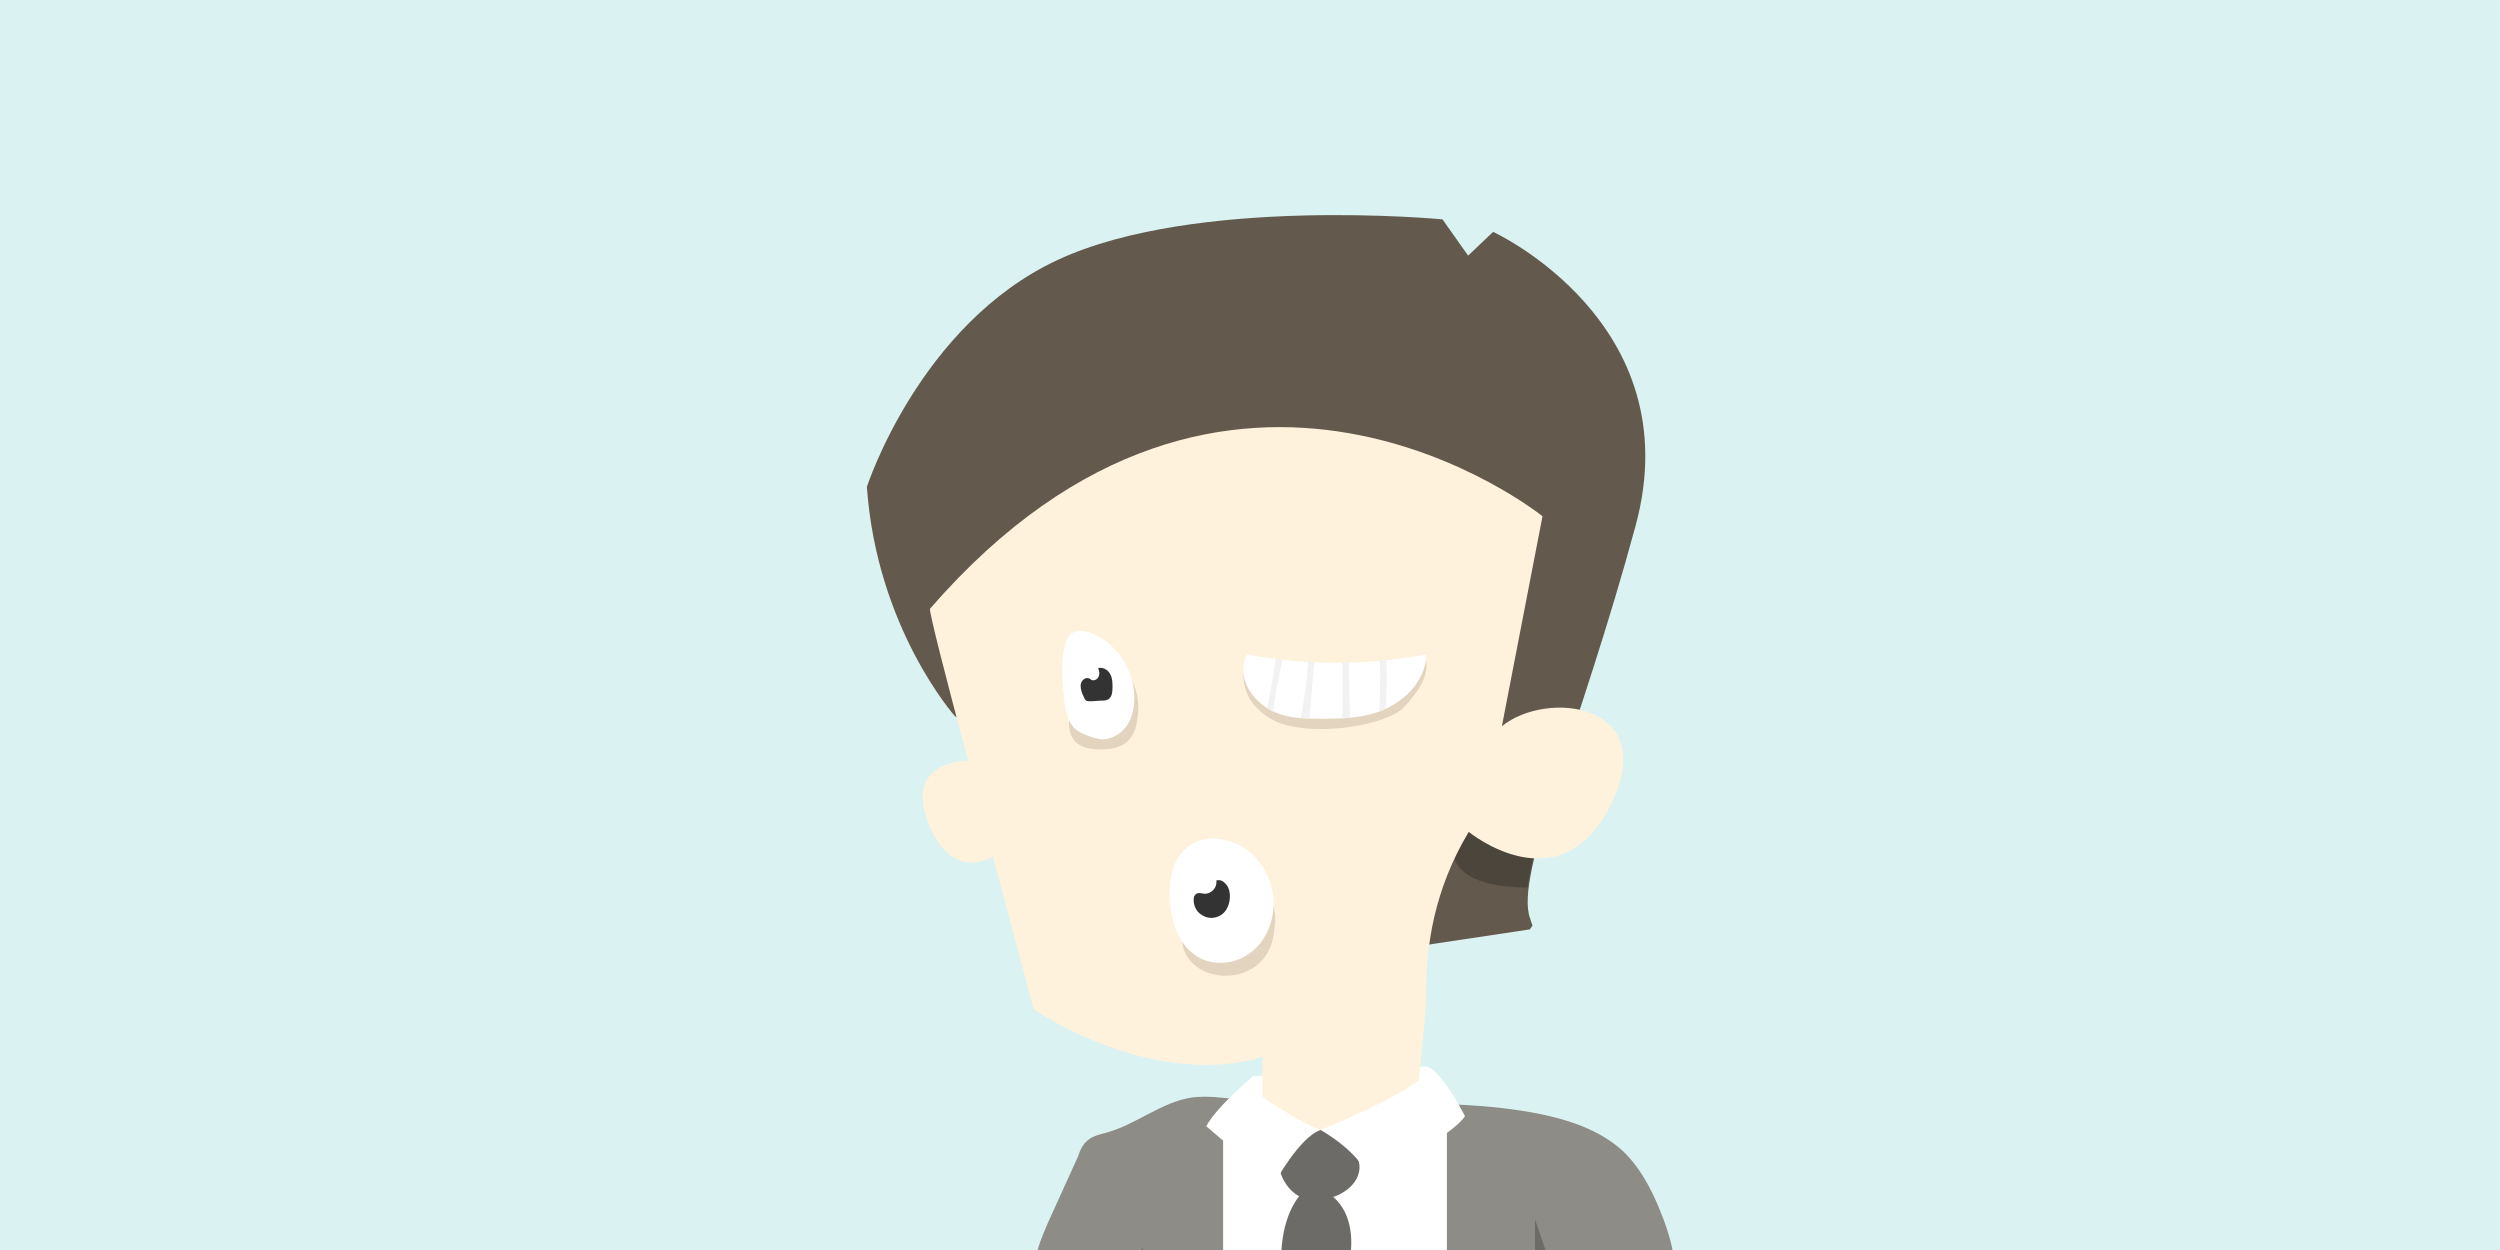 <svg xmlns="http://www.w3.org/2000/svg" viewBox="0 0 400 200" enable-background="new 0 0 400 200"><path fill="#DAF2F1" d="M0 0h400v200H0z"/><path fill="#635A4D" d="M238.9 37.1l-4 3.8-4.1-5.8s-39.5-3.8-61.6 6.5-30.5 36.3-30.5 36.3c1.6 22.7 14.1 36.7 14.1 36.7l74 36.8 18-2.7c.1-.3.3-.4.4-.6-.1-.4-.3-.8-.4-1.2-2.5-6.9 8.1-30.3 16.9-62.8s-22.8-47-22.8-47z"/><path fill="#4C453B" d="M234.1 132.4c-.8.9-1.4 2.3-1.7 3.6.1.1.1.3.1.4.5 4.5 6.7 5.6 11.9 5.6.3-2 .8-4.6 1.6-7.6-1.4-.4-2.8-.8-4.2-1.5-2.6-1.2-5.4-3.5-7.7-.5z"/><path fill="#FFF2DC" d="M201 169.4c-17.6 4.5-35.6-7.9-35.6-7.9s-3-11.2-6.5-24.4c-2.7 1.4-7.2 2-10.1-4.8-4.7-10.7 6.1-10.6 6.1-10.6-3.5-13-6.3-24-6.1-24.3 47.9-55.2 98-14.8 98-14.8l-6.5 33.6c7.2-5.9 25.5-3.7 17.4 12.6s-22.7 4.3-22.7 4.3c-5.6 9.3-6.8 18.4-6.8 25.3-.1-.1-15.6 7.3-27.2 11z"/><path fill="#8E8C87" d="M267.9 201.7c-.3-2.2-.9-4.4-1.7-6.5-1.5-4-3.4-8-6.5-11-3.7-3.4-8.6-5-13.5-6-15.8-3.1-32.2-.5-48.3-2.3-2.4-.3-4.8-.6-7.2-.3-4.8.7-8.9 4.3-13.6 5.6-1 .3-2.2.5-3 1.2-.8.6-1.3 1.6-1.6 2.6-1.6 3.6-3.3 7.2-4.9 10.8-.8 1.9-1.7 3.9-1.9 5.9h102.2z"/><path fill="#6D6B68" d="M245.6 195.1v7.3h2.5zM182.8 199.7l-1.3 2 2.5.7z"/><path fill="#E2D4BF" d="M202.9 152.3c.6-1.1.9-2.4 1-3.7.2-1.1.2-2.3-.1-3.4-.5-2.1-3.1-5.2-5.4-5.3-2.6-.2-5.8 3.3-7.4 5.1-3.8 4.6-1.8 10.6 4.6 11.1 2.9.2 5.9-1.2 7.3-3.8z"/><path fill="#fff" d="M203.7 145.8c-.3 2.7-1.7 5.4-4 6.9-2.3 1.6-5.5 1.8-7.9.5-3-1.7-4.4-5.4-4.6-8.9-.1-1.8 0-3.7.5-5.4.6-1.7 1.8-3.3 3.5-4.1 2.4-1.2 5.3-.6 7.6.7 3.4 2.1 5.4 6.3 4.9 10.3z"/><path fill="#E2D4BF" d="M180.3 118.7c.9-.8 1.5-2 1.6-3.3.5-2.3.2-4.7-.9-6.7s-2.9-3.7-5.1-4.4c-.2-.1-.4-.1-.5-.1-.3.1-.5.3-.6.5-.5.8-.9 1.8-1.4 2.7-.9 2.1-1.7 4.2-2.2 6.5-.3 1.6-.3 3.5.8 4.7 1 1.1 2.6 1.3 4 1.3 1.6 0 3.2-.2 4.3-1.2z"/><path fill="#fff" d="M176.3 118.3c1.6 0 3.1-.9 4-2.2s1.2-2.9 1.2-4.6c-.1-4.2-2.6-8.2-6.4-10-1.3-.6-2.9-.9-3.9.1-.4.4-.5.8-.7 1.3-.9 2.9-.5 6.1-.2 9.2.2 1.6.5 3.3 1.6 4.4.5.5 1.3.9 2.1 1.2.8.3 1.5.5 2.3.6zM195.7 182.5v19.2h35.8v-20.4z"/><path fill="#6D6B68" d="M207.8 191.5s-2.9 3.2-2.8 10.2 0 .6 0 .6h10.8s1.9-7-2.5-10.8c-4.4-3.8-5.5 0-5.5 0zM204.9 187.7s1.3 4.5 5.8 4.3c4.4-.2 7.5-3.2 6.7-6.2-1-3.1-8.7-12.9-12.5 1.9z"/><path fill="#fff" d="M200.5 172.2s-5.8 4.8-7.5 8c0 0 7.9 6.7 10.8 9.3 0 0 4.1-7.6 7.5-8.7 0 0 6.2 3.4 7.8 7.8 0 0 12.8-6.4 15.3-10 0 0-3.8-7.5-6.2-8l-27.7 1.6z"/><path fill="#FFF2DC" d="M215.5 163.9c-5.6 2.3-7 2.9-13.5 4.8v6.8s5.7 4 9.3 5.3c0 0 11.9-4.8 15.7-8 0 0 1.2-10.5 1.2-14.4-3.1 1-9.8 4.4-12.7 5.5z"/><path fill="#E2D4BF" d="M199 107.4c-.2 1.8.3 3.6 1.5 5.2 1.2 1.5 3 2.8 5.2 3.4 1.2.3 2.4.5 3.7.6 3.7.2 7.6-.2 11.1-1.3 1.3-.4 2.5-.9 3.5-1.6.6-.4 1-1 1.5-1.5 1.6-1.9 3-4.1 2.7-6.4-3.9.7-7.8 1.2-11.7 1.4l-17.5.2z"/><path fill="#fff" d="M211.8 115c-2.3 0-4.7 0-6.9-.7-4.6-1.5-7.2-6-5.4-9.6 9.4 1.8 19.3 1.8 28.7 0 0 4.1-3.6 8.1-8.6 9.5-2.5.7-5.2.8-7.8.8z"/><g fill="#F2F2F2"><path d="M204.1 105.4c-.3 2.6-.8 5.3-1.4 7.9.3.2.7.4 1 .6.3-2.8.9-5.6 1.5-8.3-.3-.1-.8-.2-1.1-.2zM209.3 105.9c-.2 3-.6 6.1-1.2 9h1.4c.3-3 .5-6 .8-9h-1zM214.8 106v8.9c.3 0 .9 0 1.2-.1-.1-3-.1-5.9-.2-8.9-.2.1-.7.1-1 .1zM221.8 105.6c-.3 0-.8.1-1.1.1.3 2.6 0 5.5 0 8.1.2-.1.9-.4 1-.4.2-2.6.2-5.2.1-7.8z"/></g><path fill="#333" d="M195.2 146.5c-.9.5-2 .5-2.9-.1-.9-.5-1.4-1.6-1.3-2.6 0-.3.1-.5.3-.7.4-.4 1-.1 1.5-.1 1.1 0 2-1.1 1.8-2.1.5-.2 1 0 1.4.4s.6.8.7 1.3c.3 1.4-.2 3.2-1.5 3.9zM174.4 108.6c.3.4 1 .3 1.3-.2s.2-1 0-1.5c.7-.2 1.5.2 1.9.9.4.7.4 1.4.4 2.2 0 .7-.1 1.6-.7 1.9-.3.2-.7.2-1 .2-.6 0-1.2.1-1.8.1-.2 0-.5 0-.7-.1-.2-.1-.3-.4-.4-.6-.3-.6-.5-1.2-.5-1.8 0-.6.5-1.3 1.2-1.2"/></svg>